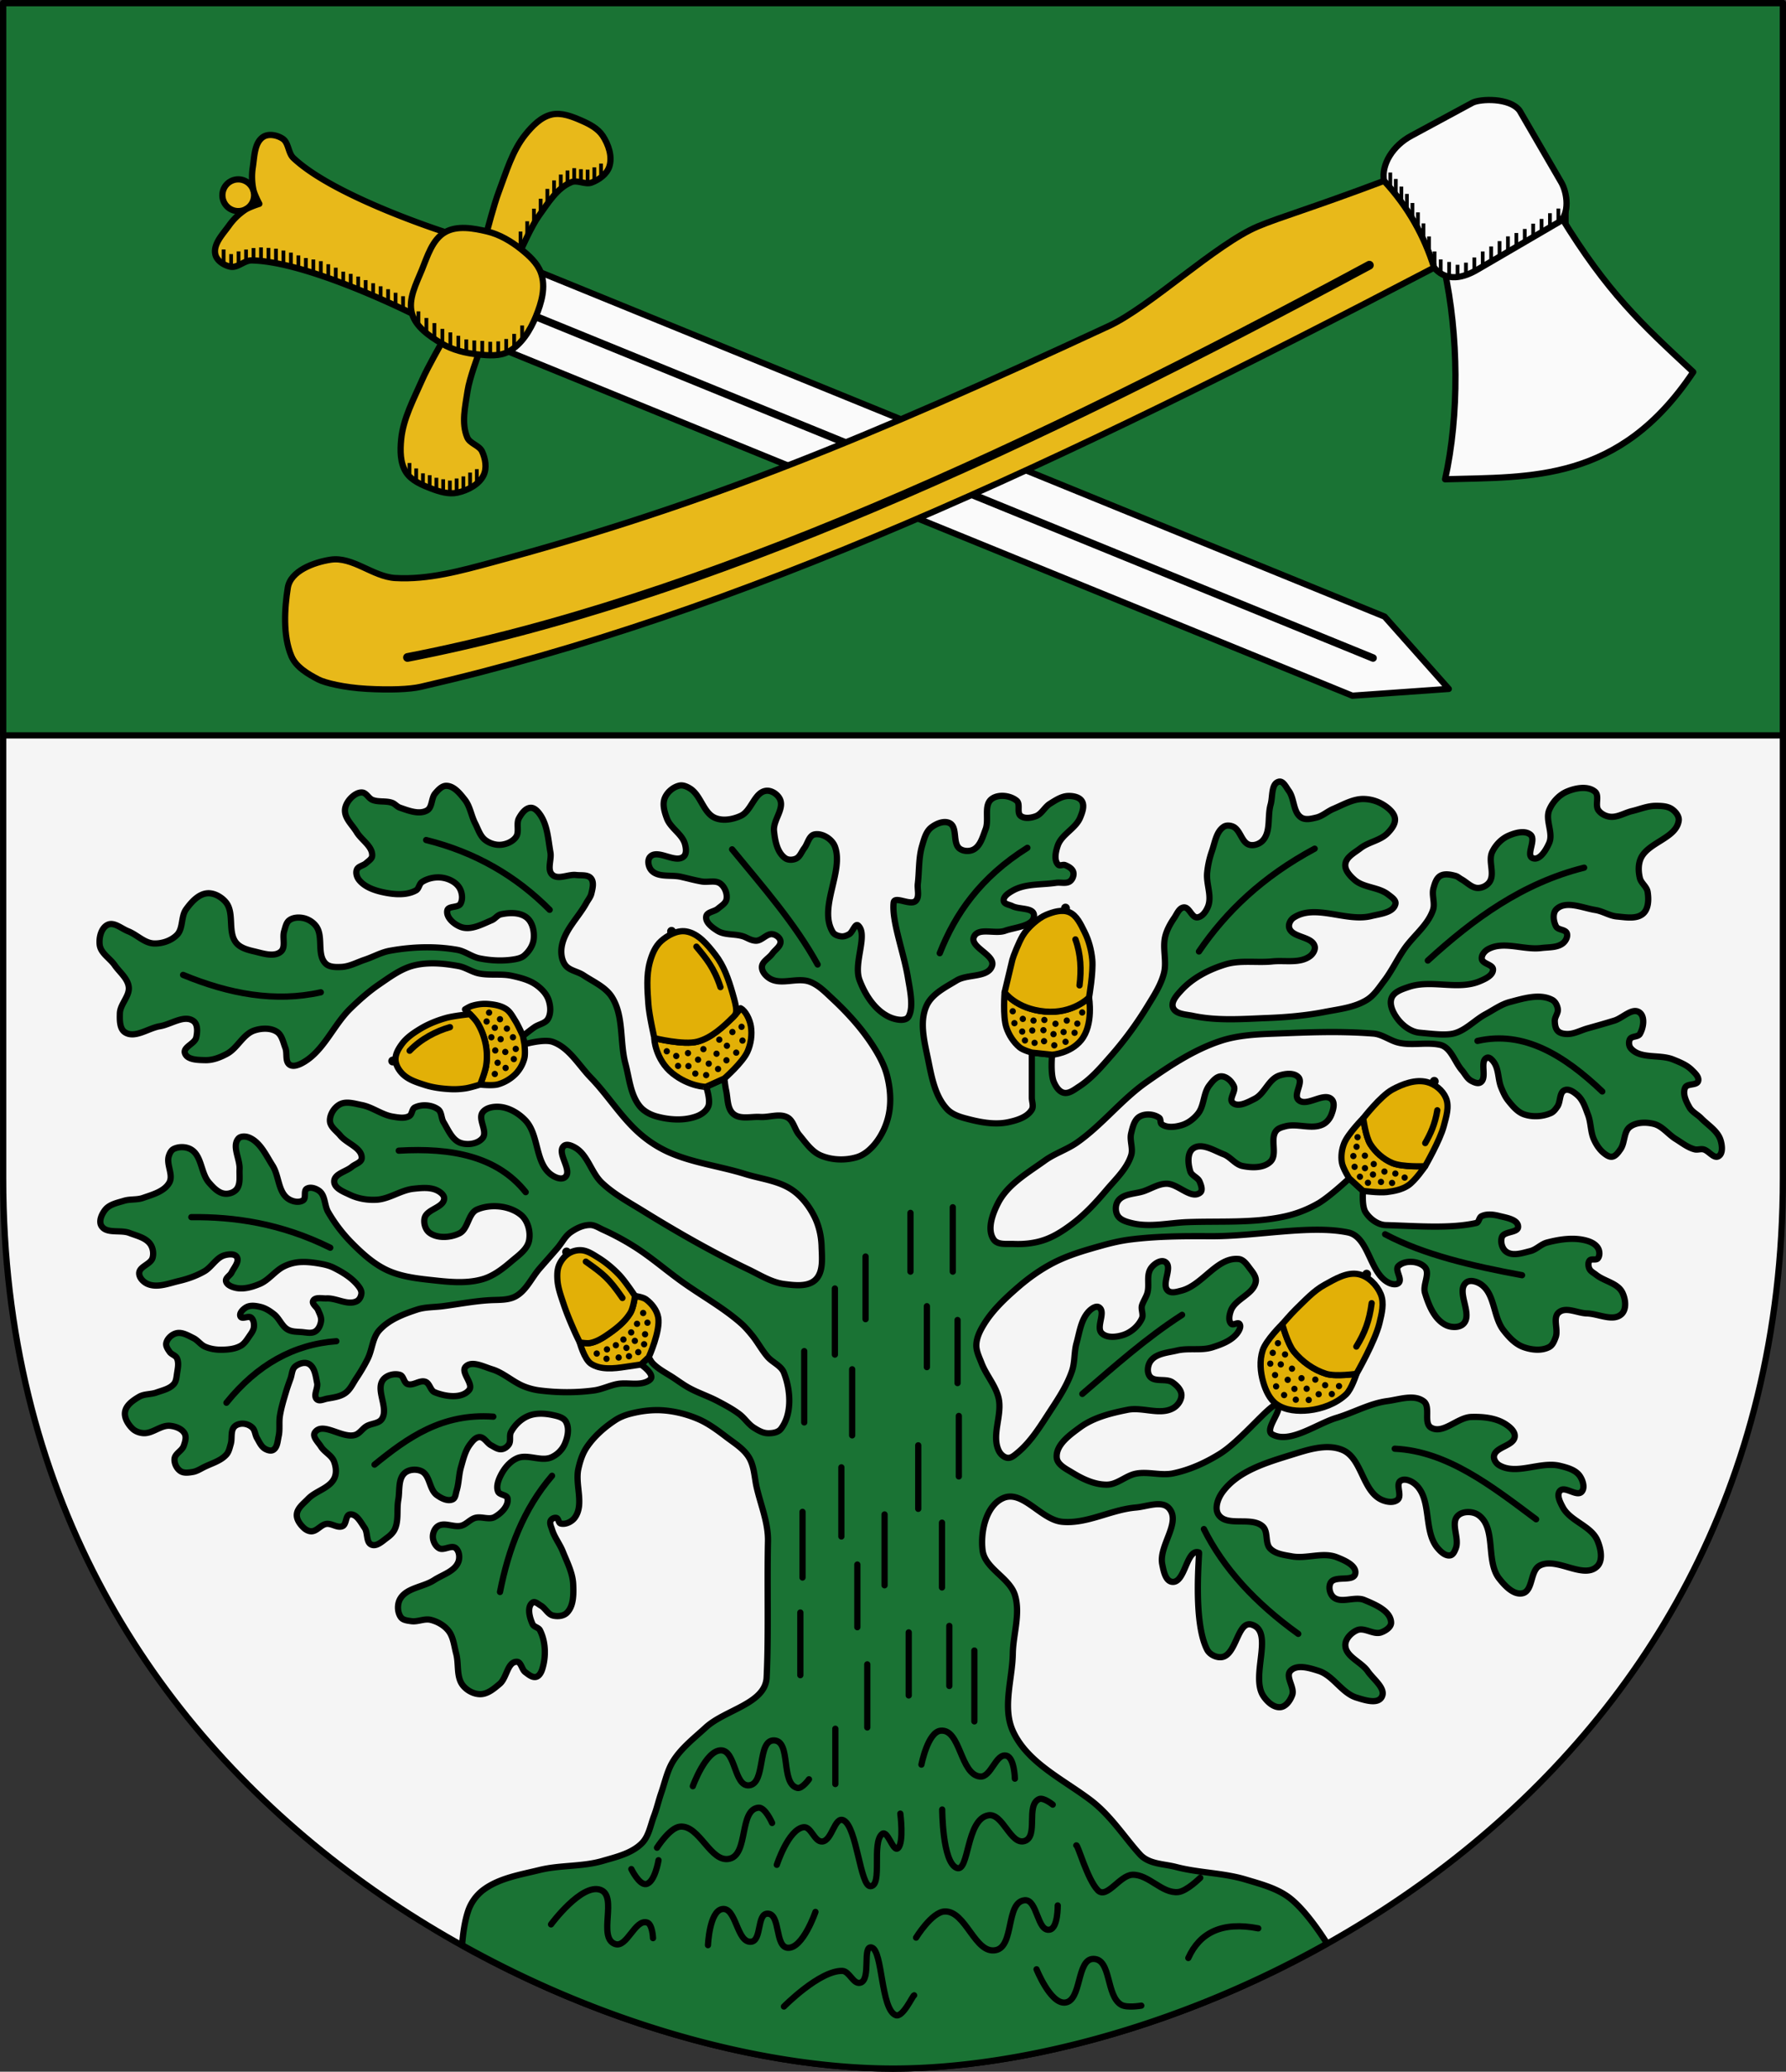 <svg width="286.379" height="332.038" viewBox="4.478 4.35 286.379 332.038" xmlns="http://www.w3.org/2000/svg"><rect x="4.478" y="4.35" width="286.379" height="332.038" fill="#333333" stroke="none"/><path style="fill:#f5f5f5;stroke:#000;stroke-width:1;stroke-linecap:round;stroke-linejoin:round" d="M4.986 4.857v188.345c0 100.167 92.295 142.686 142.686 142.686 50.39 0 142.686-42.52 142.686-142.686V4.857z"/><path style="fill:#1a7334;stroke:#000;stroke-width:1;stroke-linecap:round;stroke-linejoin:round" d="M4.986 4.857v117.355h285.372V4.857H4.986"/><g fill="#e2b007" stroke="#000" stroke-linecap="round" stroke-linejoin="round"><path fill="#1a7334" d="M211.472 308.702c-2.042-1.668-4.745-2.359-7.27-3.116-3.617-1.086-7.496-1.052-11.149-2.009-1.973-.517-4.331-.429-5.782-2.008-2.34-2.548-4.645-6.21-7.859-8.655-4.45-3.386-10.243-6.047-12.533-11.148-1.692-3.77-.077-8.264 0-12.395.058-3.118 1.25-6.364.346-9.348-.857-2.833-4.828-4.265-5.193-7.202-.37-2.981.561-7.196 3.324-8.378 3.112-1.333 6.047 3.48 9.417 3.808 4 .389 7.834-1.954 11.84-2.285 1.772-.146 4.173-1.209 5.332.139 1.958 2.274-1.686 5.988-1.108 8.932.21 1.065.515 2.716 1.593 2.84 2.11.24 2.282-5.393 4.293-4.71.148-.073-1.053 10.993 1.316 15.58.412.799 1.542 1.348 2.423 1.178 2.295-.444 2.468-5.855 4.709-5.194 3.701 1.093-.24 8.194 1.87 11.426.602.922 1.675 1.925 2.77 1.8.891-.102 1.563-1.095 1.869-1.939.442-1.218-1.16-2.929-.277-3.877 1.022-1.098 3.07-.454 4.5 0 2.37.75 3.72 3.563 6.094 4.293 1.28.393 3.338 1.084 4.017-.07.795-1.352-1.327-2.86-2.216-4.154-1.038-1.51-3.549-2.323-3.601-4.155-.03-1.02.935-2.015 1.87-2.423 1.189-.52 2.657.789 3.877.346.706-.256 1.626-.843 1.593-1.593-.082-1.866-2.571-2.878-4.293-3.6-1.54-.647-3.757.645-4.986-.485-.57-.525-.8-1.613-.415-2.285.695-1.218 3.688-.076 3.947-1.454.244-1.302-1.744-2.15-2.978-2.632-2.237-.871-4.84.297-7.201-.138-1.206-.223-2.606-.37-3.462-1.247-.867-.887-.276-2.679-1.178-3.531-1.79-1.692-5.812.141-7.132-1.939-.64-1.01-.073-2.56.623-3.531 2.408-3.358 6.924-4.736 10.872-5.955 2.703-.835 5.85-1.953 8.448-.831 3.051 1.318 3.129 6.39 6.093 7.894.803.407 2.008.644 2.7.069.791-.658-.374-2.483.485-3.047.698-.458 1.811.057 2.424.623 2.615 2.418 1.208 7.351 3.462 10.11.51.624 1.293 1.374 2.085 1.223.468-.09.71-.68.88-1.126.625-1.635-.916-4.024.344-5.24.787-.759 2.385-.726 3.28-.097 2.923 2.053 1.127 7.373 3.33 10.184.913 1.166 2.329 2.691 3.77 2.35 1.675-.396 1.187-3.572 2.693-4.406 2.698-1.495 7.048 2.254 9.254.098.98-.959.577-2.848.049-4.113-.997-2.386-4.375-3.1-5.582-5.386-.41-.776-1.02-1.937-.44-2.595.766-.87 2.686.996 3.476.147.582-.626.194-1.845-.294-2.546-.68-.977-2.027-1.334-3.183-1.616-3.155-.772-6.945 1.551-9.743-.098-.485-.286-.917-.913-.833-1.47.228-1.506 3.202-1.614 3.33-3.133.07-.836-.809-1.559-1.518-2.007-1.564-.989-3.585-1.177-5.435-1.126-2.228.06-4.529 2.82-6.463 1.713-1.265-.723-.018-3.324-1.175-4.21-1.542-1.181-3.901-.305-5.827-.05-2.831.377-5.313 1.83-8.177 2.694-3.167.956-7.461 4.204-10.282 2.644-1.416-.784 1.932-4.108.735-4.799-1.152 0-5.734 5.811-9.173 7.939-2.296 1.42-4.832 2.578-7.478 3.116-1.934.392-3.98-.328-5.92.034-1.627.304-2.986 1.738-4.64 1.766-1.963.034-3.902-.876-5.574-1.904-1-.614-2.437-1.286-2.518-2.456-.14-2.03 2.103-3.62 3.746-4.823 2.19-1.602 4.977-2.285 7.638-2.815 2.403-.479 5.235.952 7.345-.294.706-.417 1.304-1.286 1.273-2.105-.032-.813-.753-1.519-1.42-1.983-1.042-.725-2.933.028-3.673-1.004-.471-.658-.327-1.768.147-2.424.89-1.231 2.757-1.335 4.236-1.689 1.848-.442 3.868.063 5.68-.514 1.484-.473 3.127-1.088 4.039-2.35.278-.386.59-1.024.294-1.396-.275-.344-1.008.285-1.322-.024-.49-.481-.299-1.409-.074-2.057.678-1.952 3.733-2.677 4.015-4.725.104-.756-.494-1.472-.955-2.08-.472-.623-1.01-1.44-1.787-1.518-3.478-.349-5.795 4.195-9.18 5.067-.704.182-1.642.489-2.18 0-1.14-1.036.888-3.82-.44-4.602-.705-.416-1.777.312-2.252.979-.86 1.207-.15 2.82-.661 4.21-.216.588-.587 1.146-.784 1.74-.223.673.269 1.482-.024 2.129-.539 1.19-1.678 2.196-2.913 2.62-1.113.381-2.675.565-3.522-.252-1.003-.967.733-3.418-.45-4.155-.458-.285-1.135.178-1.523.554-1.34 1.298-1.578 3.397-2.077 5.194-.404 1.453-.24 3.038-.728 4.466-.767 2.248-2.09 4.28-3.393 6.266-1.6 2.44-3.14 5.044-5.4 6.89-.44.36-.96.823-1.524.762-.604-.065-1.156-.595-1.42-1.143-1.22-2.537.605-5.705-.034-8.447-.472-2.026-1.994-3.666-2.735-5.61-.364-.952-.873-1.924-.831-2.942.047-1.157.607-2.268 1.212-3.255 1.408-2.298 3.433-4.19 5.47-5.955 1.776-1.538 3.721-2.917 5.816-3.981 2.412-1.224 5.048-1.97 7.652-2.7 1.505-.423 3.037-.775 4.588-.969 4.212-.527 8.479-.546 12.723-.52 7.478.045 16.04-1.865 22.139-.606 3.398.701 3.429 6.587 6.561 8.079.472.224 1.201.372 1.567 0 .629-.64-.69-2.064-.05-2.693 1.002-.985 3.23-.858 4.212.147.97.992-.352 2.833.049 4.162.59 1.954 1.503 4.228 3.33 5.14.848.425 2.169.477 2.84-.195 1.559-1.563-1.274-5.217.44-6.61.64-.52 1.782-.143 2.448.343 2.182 1.59 1.87 5.16 3.525 7.295.852 1.098 1.878 2.215 3.183 2.693 1.303.477 2.941.659 4.162 0 .55-.297.813-.98 1.028-1.567.459-1.25-.523-3.1.49-3.966 1.141-.976 3.002.11 4.504.147 1.86.047 4.236 1.383 5.582.098.838-.8.63-2.446.098-3.476-.765-1.485-2.848-1.76-4.162-2.791-.4-.314-.93-.56-1.126-1.029-.164-.391-.217-.942.049-1.273.285-.354 1.032.008 1.322-.342.323-.391.31-1.058.098-1.518-.3-.646-1.034-1.062-1.714-1.273-2.075-.644-4.41-.302-6.512.245-.975.253-1.717 1.123-2.693 1.37-1.25.317-2.827.86-3.868.098-.66-.48-.972-1.586-.686-2.35.36-.962 2.625-.637 2.595-1.665-.032-1.161-1.909-1.428-3.035-1.713-.918-.233-1.994-.376-2.84.049-.406.203-.39.977-.832 1.077-4.218.955-9.75.473-14.494.343-1.298-.036-2.592-1.003-3.28-2.106-.6-.962-.392-3.378-.392-3.378l-2.203-2.008s-3.16 2.972-5.024 4.045a18.851 18.851 0 0 1-5.401 2.077c-5.085 1.097-10.382.698-15.58.9-2.918.114-5.918.852-8.759.176-.877-.209-1.939-.486-2.39-1.266-.386-.67-.365-1.692.087-2.32.868-1.207 2.771-1.078 4.172-1.575 1.17-.416 2.292-1.136 3.532-1.178 1.882-.063 4.014 2.616 5.47 1.42.456-.374.126-1.223-.104-1.766-.286-.677-1.265-.927-1.489-1.627-.375-1.174-.545-2.943.45-3.67 1.348-.983 3.363.329 4.917.935 1.1.429 1.854 1.634 3.012 1.87 1.476.3 3.386.358 4.466-.693 1.194-1.162-.102-3.586.9-4.916.343-.456.98-.616 1.532-.76 1.93-.502 4.179.574 5.974-.294.624-.302 1.12-.92 1.37-1.566.295-.762.625-1.87.05-2.449-1.255-1.262-4.07 1.323-5.337.074-.86-.848.82-2.737 0-3.623-.706-.764-2.13-.592-3.11-.245-1.691.599-2.304 2.897-3.906 3.704-1.068.538-2.647 1.427-3.532.623-.651-.591.56-1.824.208-2.631-.341-.783-1.154-1.581-2.008-1.593-.808-.01-1.448.813-1.939 1.454-.983 1.283-.8 3.232-1.8 4.501-.666.846-1.6 1.565-2.632 1.87-1.019.301-2.318.476-3.185-.139-.304-.215-.114-.819-.415-1.038-.842-.612-2.21-.72-3.116-.208-.88.499-1.148 1.717-1.385 2.7-.276 1.145.358 2.41 0 3.532-.69 2.16-2.483 3.809-3.947 5.54-1.602 1.893-3.296 3.75-5.263 5.262-1.46 1.122-3.034 2.18-4.778 2.77-1.542.523-3.22.693-4.847.623-1.085-.047-2.554.192-3.185-.692-1.147-1.608-.212-4.13.693-5.886 1.54-2.993 4.746-4.82 7.478-6.786 1.61-1.159 3.57-1.767 5.193-2.908 4.028-2.834 7.116-6.868 11.149-9.694 3.697-2.592 7.554-5.16 11.84-6.579 2.83-.936 5.885-1.065 8.864-1.177 5.05-.19 10.047-.437 15.649 0 1.42.111 2.632 1.119 4.016 1.454 2.143.52 4.45-.119 6.648.347 1.76.373 2.35 2.727 3.531 4.085.483.555.814 1.299 1.454 1.662.45.254 1.088.554 1.524.277 1.147-.73-.222-3.434 1.038-3.947.374-.152.791.304 1.039.623.887 1.141.696 2.818 1.246 4.155.3.725.618 1.464 1.108 2.077.705.882 1.495 1.847 2.562 2.216 1.355.467 2.983.372 4.293-.208.448-.198.761-.635 1.039-1.039.545-.79.287-2.27 1.177-2.63.691-.28 1.522.332 2.077.83.877.786 1.244 2.016 1.662 3.116.49 1.287.386 2.769.97 4.016.377.807.892 1.597 1.592 2.147.375.294.847.632 1.316.554.58-.097.973-.699 1.316-1.177.758-1.06.484-2.814 1.523-3.601 1.02-.773 2.565-.786 3.808-.485 1.388.336 2.315 1.677 3.532 2.424.986.605 1.926 1.376 3.047 1.662.447.114.934-.099 1.385 0 .868.189 1.645 1.536 2.423 1.108.755-.417.596-1.738.346-2.562-.455-1.503-2.019-2.409-3.116-3.532-.593-.608-1.448-.994-1.87-1.731-.538-.944-1.16-2.205-.692-3.185.335-.699 1.855-.298 2.078-1.039.2-.663-.546-1.314-1.039-1.8-.81-.798-1.924-1.236-2.978-1.662-2.17-.877-5.272-.015-6.785-1.8-.315-.372-.371-1.027-.139-1.455.286-.526 1.287-.315 1.593-.83.588-.994.872-2.795-.07-3.463-1.148-.815-2.67.9-4.016 1.316-1.423.44-2.858.844-4.293 1.246-1.105.31-2.176.933-3.324.9-.51-.014-1.097-.118-1.454-.484-.387-.398-.47-1.038-.484-1.593-.017-.666.587-1.28.484-1.939-.088-.563-.395-1.19-.9-1.454-2.006-1.051-4.595-.23-6.786.346-1.397.368-2.604 1.256-3.878 1.94-1.876 1.007-3.431 2.88-5.54 3.184-1.386.201-3.048-.024-5.054-.207-1.384-.127-2.694-1.107-3.531-2.216-.696-.92-1.371-2.242-.97-3.324.383-1.032 1.727-1.446 2.77-1.8 3.595-1.223 7.855.57 11.356-.9.875-.368 2.123-.921 2.147-1.87.02-.832-1.702-.904-1.8-1.731-.072-.598.445-1.227.969-1.523 2.493-1.408 5.746.156 8.586-.208 1.2-.154 2.628-.028 3.531-.831.404-.36.728-1.012.554-1.524-.22-.648-1.41-.502-1.73-1.107-.434-.816-.6-2.133.069-2.77 1.503-1.434 4.18-.186 6.232.138 1.19.188 2.262.932 3.462 1.039 1.411.125 3.18.475 4.224-.485.866-.797.877-2.3.692-3.462-.133-.837-1.05-1.391-1.246-2.216-.241-1.011-.28-2.164.138-3.116 1.158-2.629 5.718-3.245 6.094-6.093.09-.687-.477-1.395-1.039-1.8-.745-.538-1.782-.562-2.7-.555-1.277.01-2.497.538-3.74.831-1.204.285-2.375 1.072-3.6.9-.686-.096-1.4-.473-1.8-1.038-.584-.824.222-2.332-.555-2.978-1.153-.959-3.121-.59-4.5 0-1.261.54-2.33 1.705-2.84 2.978-.652 1.628.705 3.656 0 5.262-.478 1.092-1.518 2.852-2.63 2.424-1.17-.45.594-2.914-.347-3.74-.886-.776-2.452-.333-3.532.14-1.136.496-2.107 1.506-2.63 2.63-.676 1.45.473 3.45-.416 4.778-.39.584-1.168.972-1.87.97-.991-.003-1.762-.908-2.631-1.385-.326-.18-.61-.458-.97-.554-.78-.207-1.727-.41-2.423 0-.658.389-.91 1.27-1.108 2.008-.3 1.115.302 2.37-.07 3.462-.838 2.47-3.17 4.147-4.639 6.302-1.122 1.645-1.98 3.469-3.185 5.054-.83 1.093-1.604 2.323-2.77 3.047-1.998 1.241-4.476 1.49-6.786 1.939-3.007.585-6.078.852-9.14.97-3.992.153-8.072.487-11.98-.347-1.123-.24-2.771-.244-3.184-1.315-.368-.954.625-2.016 1.315-2.77 1.845-2.015 4.452-3.353 7.063-4.155 2.41-.74 5.04-.231 7.548-.485 2.017-.203 4.387.365 6.024-.83.475-.348.906-1.023.762-1.593-.413-1.634-3.644-1.352-4.086-2.978-.152-.558.212-1.27.693-1.592 3.45-2.317 8.43.722 12.464-.277 1.402-.348 3.556-.53 3.877-1.94.143-.625-.67-1.128-1.177-1.523-1.549-1.207-3.933-1.049-5.4-2.354-.72-.64-1.565-1.537-1.455-2.493.135-1.167 1.495-1.84 2.424-2.562 1.314-1.02 3.204-1.229 4.362-2.423.596-.615 1.253-1.432 1.177-2.285-.078-.87-.877-1.577-1.592-2.078a6.215 6.215 0 0 0-3.532-1.107c-1.679.014-3.23.942-4.778 1.592-.932.392-1.717 1.148-2.7 1.385-.786.19-1.742.434-2.424 0-1.333-.848-1.072-3.02-2.008-4.293-.426-.58-.895-1.627-1.593-1.454-1.26.313-.957 2.42-1.315 3.67-.54 1.884.07 4.294-1.247 5.747-.504.557-1.42.887-2.146.692-1.263-.338-1.437-2.378-2.631-2.908-.443-.196-1.043-.256-1.455 0-1.244.775-1.454 2.564-1.938 3.947a14.791 14.791 0 0 0-.762 3.462c-.172 1.793.806 3.729.138 5.401-.302.758-.917 1.671-1.73 1.731-.89.066-1.26-1.677-2.147-1.592-.748.071-1.1 1.04-1.524 1.662-.622.912-1.186 1.906-1.454 2.977-.476 1.905.277 3.984-.208 5.886-.496 1.95-1.65 3.684-2.7 5.401a57.443 57.443 0 0 1-5.817 7.894c-1.561 1.779-3.134 3.634-5.124 4.916-.731.472-1.575 1.162-2.423.97-.765-.174-1.285-1.01-1.593-1.731-.572-1.34-.277-4.363-.277-4.363l-3.254-.346v7.201c0 .647.331 1.385 0 1.94-.726 1.213-2.357 1.709-3.74 2.007-2.012.435-4.165.087-6.162-.415-1.303-.328-2.748-.686-3.67-1.662-1.937-2.05-2.486-5.13-3.047-7.894-.574-2.829-1.452-6.019-.277-8.655.86-1.93 3.042-2.987 4.847-4.086 1.75-1.065 5.055-.402 5.678-2.354.555-1.739-3.635-2.965-2.908-4.64.674-1.553 3.39-.4 4.986-.969 1.653-.59 4.723-.74 4.639-2.493-.06-1.25-2.346-.888-3.462-1.454-.48-.243-1.302-.299-1.385-.83-.114-.728.813-1.3 1.454-1.663 2.041-1.155 4.605-.897 6.924-1.246.76-.114 1.691.208 2.285-.277.396-.323.624-.962.485-1.454-.155-.552-.783-.895-1.315-1.108-.344-.138-.852.197-1.108-.07-.704-.732-.395-2.084-.07-3.046.616-1.82 2.871-2.724 3.601-4.5.335-.817.737-1.88.277-2.632-.4-.655-1.38-.842-2.146-.831-1.076.014-2.066.676-2.978 1.246-.86.538-1.331 1.664-2.285 2.008-.76.275-1.792.435-2.424-.069-.651-.52.018-1.89-.623-2.423-1.031-.859-2.95-1.092-4.016-.277-1.31 1-.378 3.309-.97 4.847-.453 1.178-.821 2.665-1.938 3.254-.655.346-1.618.298-2.216-.138-1.18-.862-.3-3.404-1.593-4.086-.901-.475-2.177.062-2.977.693-.851.67-1.146 1.869-1.454 2.908-.582 1.96-.45 4.064-.693 6.093-.11.924.327 2.128-.346 2.77-.854.816-3.403-.896-3.531.277-.323 2.939 1.599 7.875 2.285 11.98.343 2.053.944 4.713.138 6.232-.477.897-2.119.554-3.047.138-2.336-1.046-3.951-3.557-4.847-5.955-1.018-2.725 1.401-7.251-.207-8.725-.494-.452-.872 1.055-1.455 1.385-.375.213-.817.388-1.246.346-.514-.05-1.118-.25-1.385-.692-2.362-3.919 1.837-9.708.346-13.71-.44-1.184-2.015-2.184-3.254-1.94-.906.18-1.098 1.485-1.662 2.216-.431.56-.674 1.367-1.316 1.662-.524.241-1.257.262-1.73-.069-1.29-.9-1.643-2.797-1.801-4.362-.173-1.707 1.655-3.483.97-5.055-.349-.798-1.35-1.48-2.217-1.385-1.898.208-2.35 3.219-4.085 4.016-1.242.57-2.821.866-4.085.346-1.908-.784-2.278-3.597-4.017-4.708-.504-.323-1.145-.614-1.73-.485-1.008.222-1.973 1.05-2.355 2.008-.404 1.014-.036 2.233.346 3.255.593 1.583 2.487 2.517 2.909 4.154.162.63.272 1.502-.208 1.94-1.332 1.211-4.2-1.272-5.401.068-.48.536-.27 1.609.207 2.147 1.066 1.203 3.14.69 4.71 1.039 1.13.251 2.25.567 3.392.761.985.168 2.187-.264 2.978.346.705.546 1.132 1.617.969 2.493-.125.675-.865 1.076-1.385 1.524-.568.488-1.752.506-1.87 1.246-.152.958.978 1.772 1.8 2.285 1.183.738 2.725.457 4.086.883.67.21 1.254.686 2.078.71.964.028 1.751-1.211 2.7-1.039.547.1 1.173.557 1.247 1.108.105.793-.852 1.356-1.316 2.008-.525.737-1.641 1.242-1.662 2.147-.017.761.653 1.493 1.316 1.87 1.851 1.051 4.377-.266 6.37.484 1.404.528 2.503 1.678 3.6 2.7 2.372 2.208 4.593 4.632 6.371 7.34 1.026 1.562 1.968 3.243 2.424 5.055.496 1.972.67 4.099.277 6.094-.34 1.722-1.106 3.418-2.216 4.778-.762.933-1.755 1.797-2.908 2.146-1.858.563-4.034.49-5.817-.277-1.47-.632-2.432-2.1-3.462-3.324-.717-.852-.89-2.239-1.87-2.77-1.278-.692-2.91.025-4.362-.069-1.437-.092-3.184.434-4.293-.484-1.023-.848-.883-2.513-1.177-3.809-.14-.614-.277-1.87-.277-1.87l-2.908 1.316s.722 2.141.346 3.116c-.288.748-1.053 1.305-1.8 1.593-2.004.771-4.368.631-6.44.07-1.04-.283-2.095-.824-2.77-1.663-1.496-1.86-1.668-4.48-2.285-6.786-.938-3.502-.231-7.584-2.147-10.663-1.021-1.642-2.984-2.471-4.596-3.54-.937-.623-2.285-.748-2.937-1.666-.578-.81-.705-1.956-.539-2.937.446-2.645 2.674-4.652 3.966-7.002.267-.486.654-.93.783-1.469.19-.794.468-1.816-.049-2.448-.518-.635-1.585-.443-2.399-.539-1.264-.148-2.888.82-3.819-.049-.874-.815-.086-2.397-.294-3.574-.365-2.067-.461-4.352-1.664-6.071-.356-.509-.899-1.113-1.518-1.078-.831.047-1.462.935-1.86 1.665-.493.9.113 2.207-.49 3.036-.53.726-1.505 1.146-2.4 1.224-.884.077-1.846-.236-2.546-.783-.809-.633-1.117-1.728-1.588-2.64-.636-1.23-.804-2.721-1.662-3.808-.761-.964-1.715-2.184-2.943-2.216-.723-.02-1.327.664-1.8 1.211-.662.765-.433 2.242-1.316 2.736-1.276.713-2.98.026-4.362-.45-.451-.156-.765-.596-1.212-.762-1.007-.375-2.192-.078-3.185-.485-.62-.254-.96-1.12-1.628-1.177-.678-.058-1.36.41-1.835.9-.528.546-.967 1.319-.934 2.077.054 1.28 1.206 2.262 1.87 3.359.784 1.298 2.575 2.293 2.492 3.808-.028.508-.596.833-.97 1.177-.444.41-1.261.478-1.488 1.04-.203.5-.015 1.16.311 1.592.93 1.226 2.613 1.773 4.12 2.077 1.656.334 3.58.476 5.055-.346.484-.27.503-1.052.97-1.35.97-.622 2.26-.864 3.393-.658.999.18 2.07.724 2.596 1.592.443.733.596 1.818.173 2.562-.39.687-1.955.3-2.112 1.074-.23 1.14 1.148 2.296 2.25 2.666 1.583.53 3.344-.463 4.883-1.108.531-.223.891-.81 1.454-.935 1.374-.307 3.111-.353 4.19.554.915.77 1.205 2.238 1.072 3.427-.112 1.008-.753 1.973-1.523 2.632-.414.353-.987.495-1.523.588-1.843.32-3.774.224-5.61-.138-1.257-.248-2.33-1.149-3.593-1.373-3.552-.63-7.271-.494-10.821.147-1.382.25-2.634.977-3.966 1.42-1.264.42-2.489 1.118-3.82 1.175-.85.037-1.884.053-2.497-.538-1.478-1.426-.317-4.307-1.517-5.974-.477-.661-1.26-1.152-2.057-1.322-.743-.158-1.643-.11-2.252.343-.521.388-.64 1.142-.833 1.762-.33 1.059.31 2.569-.538 3.281-1.088.913-2.876.271-4.26-.049-1.038-.24-2.211-.548-2.889-1.37-1.424-1.73-.235-4.788-1.665-6.513-.712-.86-1.925-1.54-3.035-1.42-1.39.15-2.506 1.418-3.33 2.546-.858 1.176-.444 3.079-1.469 4.113-.93.94-2.4 1.431-3.72 1.371-1.518-.07-2.7-1.404-4.114-1.959-1.066-.418-2.246-1.522-3.28-1.028-1.045.5-1.425 2.084-1.273 3.232.176 1.33 1.634 2.13 2.399 3.231.787 1.135 2.078 2.107 2.252 3.477.19 1.485-1.38 2.763-1.42 4.26-.028 1.048-.054 2.474.833 3.035 1.595 1.011 3.718-.672 5.581-.979 1.793-.296 3.914-1.897 5.386-.832.724.523.646 1.774.441 2.644-.236 1-2.122 1.516-1.812 2.497.349 1.102 2.125 1.101 3.28 1.126 1.21.026 2.415-.452 3.477-1.028 1.68-.911 2.549-3.11 4.358-3.722 1.146-.387 2.605-.456 3.623.196.824.528 1.02 1.682 1.371 2.595.333.865-.08 2.171.686 2.693.543.371 1.376.062 1.958-.244 3.458-1.82 4.985-6.04 7.785-8.765 1.437-1.397 2.947-2.739 4.603-3.868 1.75-1.193 3.526-2.528 5.582-3.036 2.313-.571 4.804-.331 7.148.098 1.128.207 2.111.935 3.232 1.175 1.744.374 3.595.01 5.337.392 1.362.299 2.784.656 3.917 1.469.839.602 1.628 1.421 1.959 2.4.324.958.41 2.16-.098 3.035-.424.728-1.46.845-2.155 1.322-.643.441-1.86 1.42-1.86 1.42l.244 1.322s3.08-.884 4.505-.392c2.641.913 4.176 3.722 6.12 5.729 2.808 2.896 4.931 6.46 7.991 9.088a18.606 18.606 0 0 0 4.432 2.84c3.895 1.759 8.246 2.257 12.325 3.53 2.542.794 5.37 1.057 7.568 2.56 1.511 1.034 2.699 2.578 3.525 4.211.744 1.47 1.126 3.152 1.176 4.798.055 1.824.338 4.124-.98 5.386-1.213 1.162-3.327.895-4.994.686-2.063-.26-3.902-1.453-5.778-2.35-5.825-2.789-11.449-6.003-16.94-9.401-2.257-1.396-4.645-2.671-6.562-4.505-1.684-1.61-2.212-4.382-4.21-5.582-.54-.323-1.392-.71-1.861-.293-1.245 1.106 1.467 3.918.196 4.994-.611.517-1.723.007-2.35-.49-2.484-1.968-1.828-6.325-4.016-8.617-1.068-1.12-2.57-2.022-4.113-2.155-.956-.082-2.176.106-2.742.882-.807 1.107.858 3.043 0 4.112-.753.94-2.387 1.176-3.525.784-1.36-.468-1.994-2.102-2.742-3.33-.388-.637-.275-1.621-.881-2.056-1.011-.725-2.607-.847-3.721-.294-.487.242-.41 1.102-.882 1.371-.766.437-1.773.238-2.644.098-1.754-.283-3.25-1.521-4.994-1.86-1.154-.225-2.496-.666-3.525-.098-.897.494-1.609 1.62-1.567 2.644.039.959 1.056 1.607 1.665 2.35 1.054 1.285 3.505 1.962 3.427 3.623-.033.693-1.038.921-1.567 1.371-.935.796-2.833 1.121-2.84 2.35-.006 1.112 1.542 1.678 2.546 2.155 1.29.612 2.786.857 4.211.783 2.074-.107 3.91-1.545 5.974-1.763 1.27-.134 2.682-.287 3.819.294.495.253 1.1.718 1.077 1.273-.061 1.476-2.794 1.696-3.133 3.134-.19.804.118 1.86.783 2.35 1.288.949 3.362.802 4.798.098 1.425-.698 1.381-3.196 2.84-3.82 2.178-.93 5.235-.64 7.05.882 1.1.922 1.563 2.707 1.274 4.113-.294 1.429-1.733 2.38-2.84 3.33-1.369 1.173-2.871 2.338-4.603 2.84-2.759.8-5.761.408-8.617.097-2.299-.25-4.666-.579-6.757-1.567-2.084-.984-3.853-2.581-5.484-4.21a24.633 24.633 0 0 1-3.917-5.093c-.6-1.04-.44-2.57-1.37-3.329-.542-.441-1.458-.75-2.057-.392-.559.334-.041 1.508-.588 1.86-.69.446-1.783.19-2.448-.293-1.571-1.142-1.403-3.65-2.448-5.288-1.06-1.659-1.988-3.783-3.82-4.505-.52-.204-1.301-.229-1.664.196-1.06 1.242.286 3.266.196 4.897-.06 1.087.206 2.393-.49 3.231-.441.533-1.274.785-1.958.686-.996-.144-1.786-1.007-2.448-1.763-1.32-1.504-1.141-4.232-2.84-5.288-.805-.5-1.998-.53-2.84-.098-.419.215-.652.723-.784 1.175-.39 1.349.785 2.987.098 4.211-.8 1.426-2.7 1.919-4.244 2.459-.958.335-2.04.155-3.012.45-1.062.322-2.312.558-3.012 1.42-.562.69-1.083 1.834-.623 2.596.8 1.325 3.057.585 4.5 1.142 1.171.452 2.589.75 3.324 1.766.44.607.584 1.495.381 2.216-.294 1.047-2.116 1.37-2.146 2.458-.02.732.678 1.442 1.35 1.731 1.555.67 3.406-.1 5.055-.484 1.394-.326 2.77-.818 4.016-1.524 1.215-.688 1.94-2.233 3.289-2.596.63-.17 1.596-.279 1.939.277.46.745-.45 1.703-.831 2.492-.24.496-1.007.845-.9 1.385.122.619.943.935 1.558 1.074 1.266.284 2.644-.126 3.843-.624 1.473-.611 2.45-2.093 3.878-2.804a6.715 6.715 0 0 1 2.146-.658c1.135-.14 2.3-.014 3.428.173.829.138 1.671.318 2.423.693 1.512.754 3.04 1.696 4.044 3.054.227.308.429.697.392 1.078-.045.473-.31 1.008-.734 1.224-1.447.734-3.227-.513-4.848-.44-.729.032-1.836-.266-2.154.39-.242.5.575.955.783 1.47.223.55.555 1.123.49 1.713-.071.646-.38 1.37-.93 1.714-.638.398-1.503.15-2.253.098-.728-.05-1.517-.036-2.154-.392-.959-.535-1.342-1.767-2.203-2.448-.642-.507-1.36-.981-2.155-1.175-.745-.182-1.633-.328-2.301.049-.505.285-1.18.946-.93 1.469.248.519 1.272-.173 1.713.196.393.328.485.96.441 1.469-.05.581-.454 1.084-.783 1.566-.371.545-.75 1.143-1.322 1.47-.926.528-2.068.628-3.134.636-.88.006-1.788-.138-2.595-.49-.706-.307-1.17-1.031-1.86-1.37-.854-.42-1.82-1.015-2.743-.784-.727.182-1.452.834-1.615 1.567-.11.494.25 1.004.538 1.42.297.427.96.554 1.175 1.028.344.758.122 1.674 0 2.497-.082.557-.125 1.187-.49 1.616-.67.79-1.816 1.017-2.79 1.37-.9.328-1.964.203-2.791.686-.947.554-2.065 1.319-2.252 2.4-.167.964.476 2.006 1.175 2.692.454.447 1.127.694 1.762.735 1.486.095 2.83-1.34 4.31-1.175.863.096 1.88.463 2.3 1.224.325.587.082 1.376-.146 2.007-.287.793-1.395 1.218-1.47 2.057-.063.72.335 1.55.931 1.958.554.38 1.346.26 2.007.147.65-.11 1.223-.491 1.812-.783 1.225-.607 2.668-.985 3.574-2.008.398-.449.513-1.09.686-1.664.268-.892-.058-2.027.538-2.742.315-.377.88-.542 1.371-.539a2.344 2.344 0 0 1 1.567.636c.435.423.43 1.141.735 1.665.358.615.662 1.348 1.273 1.714.382.229.936.418 1.322.196.686-.394.708-1.432.881-2.204.236-1.053.03-2.165.196-3.231.204-1.314.601-2.593.98-3.868.215-.728.475-1.441.734-2.155.232-.64.214-1.468.734-1.91.56-.473 1.503-.775 2.154-.44 1 .515 1.148 1.982 1.371 3.085.172.848-.672 1.995-.049 2.595.401.385 1.118 0 1.665-.098.991-.178 2.065-.303 2.889-.881.802-.563 1.22-1.535 1.763-2.35.68-1.024 1.32-2.08 1.86-3.183.713-1.453.74-3.293 1.812-4.505 1.527-1.726 3.865-2.618 6.054-3.34 1.327-.437 2.769-.374 4.154-.554 2.561-.332 5.108-.838 7.687-.969 1.324-.067 2.832.035 4.016-.623 1.702-.947 2.532-2.96 3.808-4.432.965-1.112 1.952-2.204 2.908-3.324.703-.822 1.197-1.865 2.078-2.492.904-.644 2.005-1.172 3.116-1.178.737-.004 1.405.46 2.077.762a41.03 41.03 0 0 1 5.124 2.77c2.592 1.646 4.918 3.676 7.41 5.47 3.158 2.276 6.622 4.157 9.555 6.717.664.58 1.242 1.256 1.8 1.939.901 1.1 1.565 2.385 2.493 3.462.8.927 2.186 1.422 2.631 2.562 1.094 2.799 1.35 6.621-.484 9.002-.459.595-1.396.72-2.147.692-.797-.03-1.545-.47-2.216-.9-.88-.564-1.451-1.516-2.285-2.146-1.073-.812-2.272-1.448-3.462-2.078-1.506-.797-3.147-1.324-4.64-2.146-.818-.452-1.578-1.002-2.354-1.524-1.168-.786-2.486-1.408-3.462-2.423-.266-.277-.623-.97-.623-.97l-1.246 1.177s1.68 1.14 1.661 2.009c-.006.31-.345.553-.623.692-1.43.713-3.204.135-4.778.415-1.295.231-2.504.864-3.808 1.04-2.883.385-5.84.364-8.725 0a10.278 10.278 0 0 1-2.423-.624c-1.829-.711-3.316-2.201-5.194-2.77-1.354-.41-3.248-1.44-4.224-.415-.869.912 1.347 2.76.554 3.739-1.164 1.438-3.831 1.058-5.54.346-.679-.283-.766-1.398-1.453-1.662-.912-.35-2.004.714-2.909.346-.577-.234-.582-1.265-1.177-1.454-.891-.283-2.124.026-2.7.762-1.296 1.654.946 4.545-.208 6.301-.505.768-1.709.698-2.493 1.177-.646.395-1.076 1.165-1.8 1.385-2.058.627-5.195-2.17-6.44-.415-.479.675.529 1.585.97 2.285.557.885 1.694 1.38 2.077 2.354.33.838.452 1.886.069 2.7-.762 1.622-2.983 2.032-4.224 3.324-.71.74-1.724 1.471-1.8 2.493-.06.803.522 1.594 1.108 2.147.33.312.792.564 1.246.554.877-.02 1.49-1.032 2.354-1.177.873-.147 1.83.722 2.632.346.666-.313.447-1.77 1.177-1.87 1.052-.143 1.745 1.277 2.354 2.147.558.797.205 2.338 1.108 2.7.844.339 1.757-.573 2.493-1.108.502-.365.99-.819 1.246-1.384.652-1.44.276-3.154.554-4.71.26-1.448-.07-3.324 1.039-4.292.681-.595 1.886-.672 2.7-.277 1.355.656 1.212 2.917 2.424 3.808.713.524 1.762 1.071 2.562.693.458-.217.472-.902.623-1.385.378-1.21.342-2.521.693-3.74.363-1.264.663-2.618 1.454-3.67.386-.512.882-1.162 1.523-1.177.762-.017 1.196.96 1.87 1.316.523.276 1.073.687 1.662.623.464-.05.92-.371 1.177-.761.374-.567.022-1.412.346-2.008.6-1.106 1.607-2.083 2.77-2.563 1.217-.5 2.66-.418 3.947-.138.756.165 1.689.369 2.077 1.039.614 1.06.302 2.555-.208 3.67a4.242 4.242 0 0 1-2.146 2.077c-1.682.705-3.804-.602-5.47.138-1.164.518-2.066 1.63-2.632 2.77-.384.775-.745 1.762-.415 2.562.239.58 1.419.489 1.523 1.108.2 1.194-1.017 2.394-2.077 2.978-.911.5-2.117-.148-3.116.138-.815.233-1.398 1.024-2.216 1.247-1.203.327-2.69-.605-3.74.069-.538.346-.845 1.091-.83 1.73.016.682.384 1.452.97 1.801.772.462 2.007-.575 2.7 0 .578.48.688 1.516.415 2.216-.586 1.506-2.522 2.029-3.878 2.908-1.75 1.137-4.455 1.223-5.47 3.047-.472.848-.433 2.124.139 2.908.348.479 1.076.537 1.662.624 1.03.151 2.104-.456 3.116-.208 1.076.264 2.146.866 2.839 1.731.807 1.008.908 2.423 1.246 3.67.45 1.66-.002 3.685 1.039 5.055.643.846 1.775 1.463 2.839 1.454 1.177-.01 2.218-.9 3.116-1.662 1.13-.96 1.219-3.5 2.7-3.531.721-.016.809 1.228 1.385 1.661.504.38 1.118.908 1.731.762.495-.118.811-.694.97-1.177.655-1.999.603-4.424-.347-6.301-.23-.454-.96-.51-1.177-.97-.492-1.043-.946-2.802 0-3.462.384-.267.91.252 1.316.485.725.416 1.129 1.385 1.939 1.592.728.187 1.674.106 2.215-.415 1.126-1.083 1.103-3.01 1.04-4.57-.077-1.838-.979-3.555-1.663-5.263-.487-1.217-1.345-2.278-1.73-3.531-.145-.468-.443-1.024-.209-1.454.158-.29.58-.495.9-.416.368.09.327.804.693.9.8.21 1.804-.296 2.285-.97 1.52-2.127-.017-5.272.554-7.824.265-1.183.642-2.384 1.316-3.393 1.17-1.75 2.812-3.202 4.57-4.362.733-.484 1.573-.817 2.423-1.039 1.685-.44 3.457-.67 5.194-.554 1.944.13 3.886.621 5.678 1.385 1.66.708 3.133 1.815 4.57 2.909 1.287.98 2.764 1.87 3.6 3.254.864 1.428.868 3.222 1.247 4.847.664 2.848 1.862 5.663 1.8 8.586-.152 7.19.112 15.092-.215 21.847-.203 4.2-6.658 5.154-9.756 7.998-1.828 1.677-3.86 3.239-5.193 5.332-.981 1.54-1.341 3.398-1.939 5.124-.428 1.234-.715 2.517-1.177 3.739-.563 1.488-.817 3.234-1.939 4.362-1.625 1.633-4.09 2.196-6.301 2.84-3.27.95-6.804.64-10.11 1.453-3.09.761-6.45 1.284-9.002 3.186a7.107 7.107 0 0 0-2.423 3.323c-.516 1.506-.828 3.415-.99 5.53 24.15 13.5 49.723 19.787 69.1 19.787 19.507 0 45.294-6.372 69.602-20.043-1.787-2.805-3.874-5.57-5.802-7.143z"/><path d="m107.26 223.046 1.246-1.177s1.909-4.232 1.514-6.382c-.21-1.145-1.022-2.198-1.958-2.89-.495-.364-1.763-.538-1.763-.538s-.255 1.896-.734 2.693c-.924 1.534-2.433 2.673-3.918 3.673-.775.522-1.627 1.001-2.546 1.175-.546.103-1.664-.098-1.664-.098s.722 2.69 1.787 3.403c1.532 1.026 3.686.798 5.508.514.92-.144 2.528-.373 2.528-.373z"/><path d="M106.299 212.06s-.255 1.895-.734 2.692c-.924 1.534-2.433 2.673-3.918 3.673-.775.522-1.627 1.001-2.546 1.175-.546.103-1.664-.098-1.664-.098s-.54-1.105-.8-1.69c-.651-1.464-1.288-2.961-1.785-4.46-.42-1.266-.901-2.546-.991-3.878-.054-.8-.039-1.651.277-2.388.312-.731.85-1.412 1.523-1.835.604-.38 1.366-.583 2.077-.52.983.087 1.862.692 2.7 1.212 1.22.756 2.333 1.698 3.325 2.735.973 1.019 2.536 3.381 2.536 3.381zM88.33 170.392s-.737-1.663-1.22-2.43c-.422-.667-.8-1.428-1.455-1.87-.845-.568-1.926-.75-2.943-.83-.869-.068-1.763.056-2.596.312-.385.118-1.074.553-1.074.553s1.46 1.321 1.974 2.147c.66 1.061 1.108 2.271 1.35 3.497a9.992 9.992 0 0 1 .07 3.324c-.153 1.066-.97 3.081-.97 3.081s1.952.227 2.874-.035a6.535 6.535 0 0 0 2.873-1.73 5.628 5.628 0 0 0 1.35-2.459c.188-.722.011-2.238.011-2.238z"/><path d="M79.837 166.891c.429.434.922.97 1.179 1.383.66 1.061 1.108 2.271 1.35 3.497a9.992 9.992 0 0 1 .07 3.324c-.153 1.066-.97 3.081-.97 3.081s-1.502.475-2.276.597c-.811.128-1.639.18-2.459.139-1.368-.07-2.753-.235-4.06-.65-1.286-.408-2.676-.832-3.634-1.782-.605-.6-1.112-1.435-1.143-2.286-.034-.91.498-1.794 1.039-2.527.752-1.02 1.85-1.76 2.934-2.418 1.268-.768 2.67-1.327 4.094-1.737 1.257-.361 3.876-.62 3.876-.62zM100.168 221.29l-.003-.008M101.734 222.126l-.003-.007M101.808 220.62l-.003-.008M103.678 221.926l-.003-.007M103.233 219.953l-.003-.007M105.335 221.718l-.003-.007M104.44 219.044l-.003-.007M106.82 221.068l-.003-.007M105.69 217.9l-.003-.006M107.914 218.202l-.003-.007M106.628 216.523l-.003-.007M108.296 216.347l-.003-.007M107.607 214.792l-.003-.007M107.762 219.8l-.003-.007M106.274 219.259l-.003-.007M104.924 220.384l-.003-.007M83.822 176.483l-.003-.007M85.553 175.514l-.003-.007M86.869 174.094l-.003-.007M87.18 172.467l-.003-.007M86.73 170.597l-.003-.007M85.76 169.212l-.002-.007M84.653 167.706l-.003-.007M82.904 166.65l-.003-.007M82.506 168.07l-.003-.007M83.822 169.074l-.003-.007M83.268 170.597l-.003-.007M84.757 170.909l-.003-.007M83.891 172.71l-.003-.008M85.5 172.952l-.002-.007M84.272 174.683l-.003-.007"/><path fill="none" d="M88.771 195.418c-4.596-5.76-11.898-7.142-20.358-6.648M57.434 204.323c-7.923-3.925-15.451-4.973-22.278-4.896M58.408 219.307c-6.79.5-12.68 3.736-17.623 9.867M83.58 231.4c-8.247-.574-13.75 3.387-19.047 7.687M92.995 240.877c-4.581 5.334-6.984 11.727-8.344 18.626M55.916 163.39c-7.29 1.627-14.662.275-22.082-2.79M92.614 150.167c-5.349-5.383-11.87-9.216-19.804-11.183M135.579 158.934c-3.57-6.516-8.766-12.442-13.71-18.459M155.164 157.123c2.484-6.308 6.495-12.146 14.053-16.893M196.723 156.849c4.318-6.343 10.183-11.982 18.558-16.48M233.423 158.303c7.308-6.682 15.191-12.422 25.066-14.888M241.386 171.182c7.421-1.696 13.875 2.274 20.011 8.102M226.577 202.169c6.214 3.292 13.937 5.077 21.96 6.56M178.027 227.755c5.156-4.425 10.22-8.956 15.996-12.672M228.12 236.54c8.421.397 15.516 5.969 22.67 11.311M197.517 249.418c3.122 6.261 8.222 11.84 15.13 16.795M138.42 290.283v-8.864M143.543 281.212v-10.11M150.19 276.087v-10.11M156.7 274.564v-9.625M160.716 268.886v11.356M132.81 272.833v-10.04M133.157 257.184v-10.525M141.95 265.147v-10.04M146.313 258.43v-11.356M155.523 248.39v10.386M151.714 246.174v-10.179M158.223 240.98v-9.694M158.016 226.024v-10.11M153.1 223.462v-9.764M157.254 208.159V197.84M150.468 198.742v9.417M143.267 205.735v10.04M138.35 210.86v10.594M141.12 223.808v10.594M139.389 239.526v11.08M133.434 232.325V220.9M115.569 290.629s2.067-5.733 4.5-5.747c2.398-.015 2.113 5.809 4.502 5.608 2.738-.23 1.268-7.273 4.016-7.201 2.827.074.99 6.949 3.739 7.617.754.183 1.87-1.385 1.87-1.385M167.21 289.421s-.073-3.311-1.323-3.672c-1.731-.5-2.466 3.507-4.26 3.33-3.213-.318-3.102-7.658-6.316-7.345-2.073.202-3.085 5.435-3.085 5.435M105.711 303.914s1.243 2.562 2.35 2.4c1.424-.21 2.008-3.82 2.008-3.82M109.824 300.487s2.052-3.243 3.722-3.379c3.14-.255 4.872 5.895 7.932 5.141 3.036-.748 1.493-7.833 4.602-8.176 1.091-.121 2.203 2.448 2.203 2.448M129.037 303.231s1.828-5.649 4.258-6.024c1.246-.192 1.755 2.368 3.012 2.285 1.605-.105 1.976-4.083 3.428-3.393 2.15 1.022 2.66 10.645 4.328 10.56 1.989-.102.126-7 1.87-8.379.891-.705 1.774 3.07 2.561 2.25.942-.98.347-5.504.347-5.504M155.556 294.366s.02 8.397 2.301 9.352c2.045.857 1.482-7.783 5.092-8.421 2.341-.414 3.565 4.844 5.827 4.113 2.25-.728.152-5.723 2.301-6.708.72-.33 2.204.881 2.204.881M92.834 312.776s4.905-6.641 7.932-5.532c2.807 1.028-.492 7.603 2.301 8.666 1.938.738 3.22-4.07 5.19-3.427.845.275.93 2.497.93 2.497M118.001 316.106s.218-5.411 2.252-5.778c2.299-.414 2.34 5.461 4.664 5.229 1.729-.173.893-4.494 2.631-4.501 2.122-.008 1.137 5.343 3.255 5.47 2.414.145 4.431-5.747 4.431-5.747M130.18 325.943s5.696-5.78 9.347-5.712c1.15.02 1.756 2.17 2.874 1.904 1.835-.437.256-6.138 1.87-5.643 1.76.54 1.422 9.913 3.843 10.836 1.125.43 2.701-3.138 2.942-3.185M151.368 314.899s2.506-4.091 4.57-4.19c3.424-.162 4.846 6.876 8.206 6.198 3.02-.61 1.57-7.72 4.64-7.998 2.054-.186 1.99 5.106 4.015 4.709 1.336-.262 1.281-3.878 1.281-3.878M177.058 300.115c.222-.222 1.772 5.476 3.462 7.202 1.417 1.446 3.516-2.43 5.54-2.493 2.613-.081 4.74 3.048 7.34 2.77 1.394-.15 3.53-2.285 3.53-2.285M187.48 325.8s-2.306.406-3.232-.146c-2.452-1.463-1.552-7.28-4.406-7.345-2.802-.064-1.855 6.842-4.652 7.002-2.324.133-4.505-5.337-4.505-5.337M195.02 318.162c1.855-4.092 5.442-5.877 11.213-4.749"/><path d="M117.716 178.522c.046.066-2.726-.008-5.395-2.132-2.747-2.187-2.991-5.662-2.913-5.656 0 0 4.673 1.16 6.904.564 2.25-.602 4.032-2.397 5.753-3.966.445-.406 1.158-1.387 1.158-1.387.801.387 1.484 1.812 1.657 2.88.222 1.366.007 2.852-.563 4.113-.775 1.714-3.693 4.269-3.693 4.269z"/><path d="M109.408 170.734s4.673 1.16 6.904.564c2.25-.602 4.103-2.323 5.753-3.966.64-.637.646-1.137-.126-3.801-.653-2.257-1.387-4.385-2.77-6.163-1.23-1.582-2.727-3.437-4.708-3.74-1.394-.212-2.888.593-3.947 1.524-.965.85-1.497 2.153-1.835 3.393-.586 2.15-.396 4.459-.242 6.682.128 1.86.971 5.507.971 5.507zM111.393 172.843l-.003-.007M113.204 175.194l-.003-.007M114.796 173.137l-.003-.007M115.97 176.418l-.002-.007M116.411 174.19l-.003-.007M117.268 172.5l-.003-.006M117.709 176.662l-.003-.007M118.125 174.826l-.003-.007M119.618 175.683l-.003-.007M119.374 173.235l-.003-.007M119.814 170.983l-.003-.007M120.965 174.288l-.003-.007M122.532 173.064l-.003-.007M121.038 171.962l-.003-.007M121.92 169.759l-.003-.007M123.535 171.13l-.003-.007M123.389 168.926l-.003-.007M114.869 175.218l-.003-.007M112.91 173.602l-.003-.007"/><path fill="none" d="M104.284 212.381c-2.178-3.155-3.069-3.85-5.869-5.827M76.634 168.974c-2.213.63-4.628 1.869-6.472 3.784M120.001 162.56c-1.022-3.105-2.281-4.583-3.86-6.49"/><path stroke-width="1.412" d="m112.16 153.622-.004-.01M67.446 174.407l-.004-.01M95.333 205.014l-.004-.01"/><path d="M173.18 173.398s2.898-.205 4.64-2.32c2.05-2.489 1.272-6.854 1.28-6.855 0 0-2.572 2.655-7.062 2.25-4.606-.414-6.475-3.08-6.475-3.08s-.31 3.83.277 5.608c.404 1.225 1.155 2.395 2.147 3.22.54.45 1.939.83 1.939.83z"/><path d="M179.1 164.223s-2.572 2.655-7.062 2.25c-4.606-.414-6.475-3.08-6.475-3.08s.833-3.486 1.247-5.229c.118-.498 1.009-2.747 1.644-3.825.778-1.321 2.51-2.852 3.791-3.376 1.14-.466 2.535-.892 3.67-.415 1.228.515 1.858 1.96 2.458 3.15.697 1.38 1.103 2.927 1.247 4.466.189 2.019-.52 6.06-.52 6.06zM166.868 166.43l-.003-.008M167.137 168.339l-.003-.007M168.386 169.685l-.003-.007M168.826 171.105l-.003-.007M170.369 171.497l-.003-.007M170.001 169.514l-.003-.007M168.484 167.653l-.003-.007M170.197 167.923l-.003-.007M171.789 169.465l-.003-.007M171.936 167.825l-.003-.007M171.887 171.228l-.003-.007M173.527 171.889l-.003-.007M173.404 170.101l-.003-.007M173.723 168.437l-.003-.007M175.534 167.923l-.003-.007M175.02 169.759l-.003-.007M175.338 171.326l-.003-.007M176.783 169.881l-.003-.007M177.224 168.412l-.003-.007M178.007 166.625l-.003-.007"/><path d="M177.577 162.284c.314-2.499.218-4.966-.658-7.374"/><path stroke-width="1.412" d="m175.329 149.895-.004-.01"/><path d="M223.027 195.216s2.565.342 3.835.185c1.16-.145 2.373-.39 3.358-1.022 1.17-.75 2.77-3.116 2.77-3.116s-3.654.177-5.28-.52c-1.414-.605-2.674-1.711-3.497-3.011-.768-1.214-1.142-4.155-1.142-4.155s-2.416 2.436-3.049 3.984c-.393.96-.543 2.064-.382 3.09.145.928 1.184 2.557 1.184 2.557z"/><path d="M232.99 191.263s-3.654.177-5.28-.52c-1.414-.605-2.674-1.711-3.497-3.011-.768-1.214-1.142-4.155-1.142-4.155s2.751-3.561 4.674-4.605c1.65-.896 3.679-1.655 5.505-1.211 1.298.315 2.56 1.331 3.08 2.562.587 1.385.036 3.045-.345 4.5-.6 2.29-2.995 6.44-2.995 6.44z"/><path d="M233.007 187.559c.82-1.441 1.575-3.001 1.939-5.263M222.16 186.614l-.004-.007M222 188.144l-.003-.007M221.486 189.638l-.003-.007M222.539 192.955l-.003-.007M223.335 189.577l-.003-.007M223.347 191.572l-.003-.007M223.824 193.922l-.003-.007M224.755 190.923l-.003-.007M224.632 192.6l-.003-.007M225.917 193.787l-.003-.007M226.468 192.123l-.003-.007M227.692 193.946l-.003-.007M228.219 192.44l-.003-.006M229.712 193.09l-.003-.007M221.682 191.364l-.003-.007"/><path stroke-width="1.412" d="m234.463 177.662-.004-.01"/><path d="M209.22 229.441c1.427.98 3.387 1.135 5.109.945 2.15-.237 4.391-1.067 5.972-2.544.903-.845 1.679-3.307 1.679-3.307s-3.317.484-4.864 0c-2.01-.629-3.867-1.964-5.194-3.6-.993-1.226-1.835-4.363-1.835-4.363s-2.614 2.551-3.15 4.224c-.518 1.616-.374 3.461.104 5.09.39 1.333 1.033 2.768 2.179 3.555z"/><path d="M221.98 224.535s-3.317.484-4.864 0c-2.01-.629-3.867-1.964-5.194-3.6-.993-1.226-1.835-4.363-1.835-4.363s1.428-1.664 2.216-2.424c1.439-1.386 2.819-2.916 4.57-3.877 1.674-.92 3.606-2.107 5.47-1.697 1.549.34 2.92 1.723 3.532 3.185.602 1.44.157 3.158-.208 4.674-.693 2.885-3.687 8.102-3.687 8.102zM209.392 219.628l-.003-.007M208.561 221.177l-.003-.007M208.165 222.91l-.003-.006M208.932 224.736l-.003-.007M209.1 226.553l-.003-.007M210.382 227.945l-.003-.007M212.257 228.686l-.003-.007M215.924 227.81l-.003-.008M218.034 227.78l-.003-.007M219.185 226.507l-.003-.007M216.961 226.361l-.003-.007M215.384 225.466l-.003-.007M212.036 226.953l-.003-.007M213.17 225.242l-.003-.007M210.96 225.5l-.003-.006M211.645 223.716l-.003-.007M209.849 223.025l-.003-.007M210.532 221.432l-.003-.007M214.33 228.728l-.003-.007M214.001 226.928l-.003-.007"/><path d="M221.963 220.173c1.349-2.182 2.092-4.156 2.458-6.96"/><path stroke-width="1.412" d="m223.618 208.57-.004-.01"/></g><g stroke="#000" stroke-linecap="round" stroke-linejoin="round"><g transform="rotate(112.177 369.212 33.848)"><path fill="#e8b91a" d="M485.029 290.253s-4.092-.113-6.066-.594c-2.415-.588-5.177-1.001-6.924-2.77-.766-.774-.439-2.247-1.178-3.046-.868-.94-2.185-1.76-3.462-1.662-1.672.127-3.204 1.457-4.154 2.839-.793 1.153-.937 2.686-.97 4.085-.038 1.62-.03 3.451.9 4.778 1.016 1.449 2.875 2.193 4.57 2.7 3.233.968 6.737.57 10.11.486 2.205-.055 6.586-.646 6.586-.646"/><path fill="#fafafa" d="M500.974 285.947V139.84l-6.846-13.906-6.847 13.906v146.108l6.847-1.28z"/><path fill="#e8b91a" d="M503.226 290.253s4.092-.113 6.066-.594c2.415-.588 5.177-1.001 6.924-2.77.766-.774.439-2.247 1.178-3.046.868-.94 2.185-1.76 3.462-1.662 1.672.127 3.204 1.457 4.155 2.839.792 1.153.936 2.686.969 4.085.038 1.62.03 3.451-.9 4.778-1.016 1.449-2.875 2.193-4.57 2.7-3.232.968-6.737.57-10.11.486-2.205-.055-6.586-.646-6.586-.646"/><path stroke-width="1.2" d="M494.128 283.84V139.047"/><circle fill="#e8b91a" cx="494.128" cy="335.544" r="2.546"/><path fill="#e8b91a" d="M487.085 302.592s1.452 18.608-1.82 27.021c-.43 1.102-1.993 1.61-2.217 2.77-.196 1.018.052 2.382.9 2.978 1.401.982 3.46.118 5.125-.277a10.059 10.059 0 0 0 3.323-1.454c.674-.46 1.732-1.732 1.732-1.732s1.057 1.271 1.73 1.732a10.059 10.059 0 0 0 3.324 1.454c1.665.395 3.724 1.259 5.124.277.85-.596 1.097-1.96.9-2.978-.223-1.16-1.787-1.668-2.215-2.77-3.273-8.413-1.821-27.02-1.821-27.02"/><path fill="#e8b91a" d="M501.17 302.592c1.76-1.382 2.298-3.959 2.644-6.17.319-2.04 0-4.188-.588-6.169-.46-1.552-.994-3.285-2.252-4.306-1.841-1.494-4.475-1.929-6.846-1.929-2.371 0-5.025.248-6.847 1.93-1.19 1.098-1.791 2.753-2.252 4.305-.588 1.98-.907 4.129-.588 6.17.346 2.21.884 4.787 2.644 6.17 1.872 1.469 4.663 1.174 7.043 1.174s5.17.295 7.042-1.175z"/></g><path fill="#fafafa" d="M236.047 47.442c2.336 10.592 2.427 23.5.145 33.723 13.679-.408 27.925.585 39.792-17.19-8.484-7.871-13.751-12.762-21.185-24.857"/><path fill="#fafafa" d="M254.506 39.901c1.656-1.225 1.346-4.573.293-6.365l-6.658-11.457c-1.584-2.116-6.316-1.893-7.54-1.273l-9.793 5.288c-3.008 1.598-4.885 4.636-4.407 7.246 3.488 3.94 6.365 8.403 8.03 13.906 1.611 1.857 3.912 2.153 7.148.196z"/><path fill="#e8b91a" d="M234.43 47.246c-60.595 31.657-111.278 55.429-162.459 67.177-1.841.423-5.023.53-8.69.327-3.666-.204-6.739-.966-7.761-1.502-1.682-.88-3.565-1.975-4.31-3.721-1.4-3.287-1.105-7.7-.587-10.968.428-2.7 4.153-4.088 6.855-4.504 3.554-.548 6.79 2.731 10.38 2.937 5.283.304 10.56-1.167 15.668-2.546 34.038-9.183 59.657-19.703 98.76-37.848 6.54-3.036 17.201-13.148 23.893-15.962 3.493-1.47 8.732-2.962 20.222-7.296 3.91 4.224 6.47 8.899 8.03 13.906z"/><path fill="none" stroke-width="1.4" d="M224.05 46.854c-54.178 29.153-106.797 53.686-154.233 62.869"/></g><g fill="none" stroke="#000" stroke-width=".6"><path d="M72.851 57.483V55.31M74.13 58.31v-2.174M75.41 59.239v-2.175M76.689 59.797v-2.174M77.968 60.338v-2.174M79.247 60.923v-2.175M80.526 61.098v-2.175M81.805 61.16v-2.174M83.084 61.305v-2.174M84.363 61.236v-2.174M85.643 60.855v-2.174M86.922 60.042v-2.175M88.201 58.692v-2.175M71.572 56.428v-2.175M69.106 54v-2.174M67.907 53.446v-2.174M66.708 52.875v-2.174M65.51 52.408v-2.175M64.31 51.923v-2.174M63.112 51.42v-2.174M61.913 50.85v-2.175M60.714 50.417v-2.175M59.516 50.07v-2.174M58.317 49.43v-2.174M57.118 48.876v-2.174M55.92 48.386V46.21M54.72 48.111v-2.174M53.522 47.88v-2.175M52.323 47.462v-2.174M51.124 47.017v-2.175M49.925 46.68v-2.175M48.726 46.382v-2.175M47.528 46.255v-2.174M46.329 46.18v-2.175M45.13 46.28v-2.175M43.931 46.522v-2.175M42.732 46.816v-2.174M41.534 47.249v-2.174M40.335 46.505V44.33M70.136 80.728v-2.175M71.216 81.607v-2.174M72.296 82.39v-2.174M73.376 82.684V80.51M74.456 83.1v-2.174M75.536 83.34v-2.175M76.616 83.555V81.38M77.696 83.214V81.04M78.776 82.88v-2.174M79.856 82.268v-2.174M80.936 81.72v-2.175M100.854 32.742v-2.174M99.778 33.348v-2.174M98.702 33.72v-2.174M97.626 33.642v-2.174M96.55 33.478v-2.174M95.474 33.85v-2.174M94.397 34.505v-2.174M93.321 35.443v-2.175M92.245 36.802v-2.175M91.169 38.377v-2.174M90.093 39.97v-2.175M89.016 41.986v-2.174M87.94 43.63v-2.174M254.357 39.948v-2.174M255.705 40.473v-2.175M253.01 40.698v-2.174M251.662 41.612v-2.174M250.315 42.371v-2.174M248.968 43.222v-2.175M247.62 43.87v-2.174M246.273 44.407v-2.175M244.925 45.172v-2.174M243.578 46.022v-2.174M242.23 46.829v-2.175M240.883 47.793V45.62M239.536 48.623V46.45M238.189 48.963v-2.175M236.841 48.51v-2.174M235.494 48.1v-2.175M234.503 46.823V44.65M233.616 44.417v-2.174M232.728 42.33v-2.174M231.841 40.563V38.39M230.954 39.06v-2.175M230.067 37.605v-2.174M229.18 36.427v-2.174M228.292 35.21v-2.174M227.405 34.177v-2.174"/></g></svg>